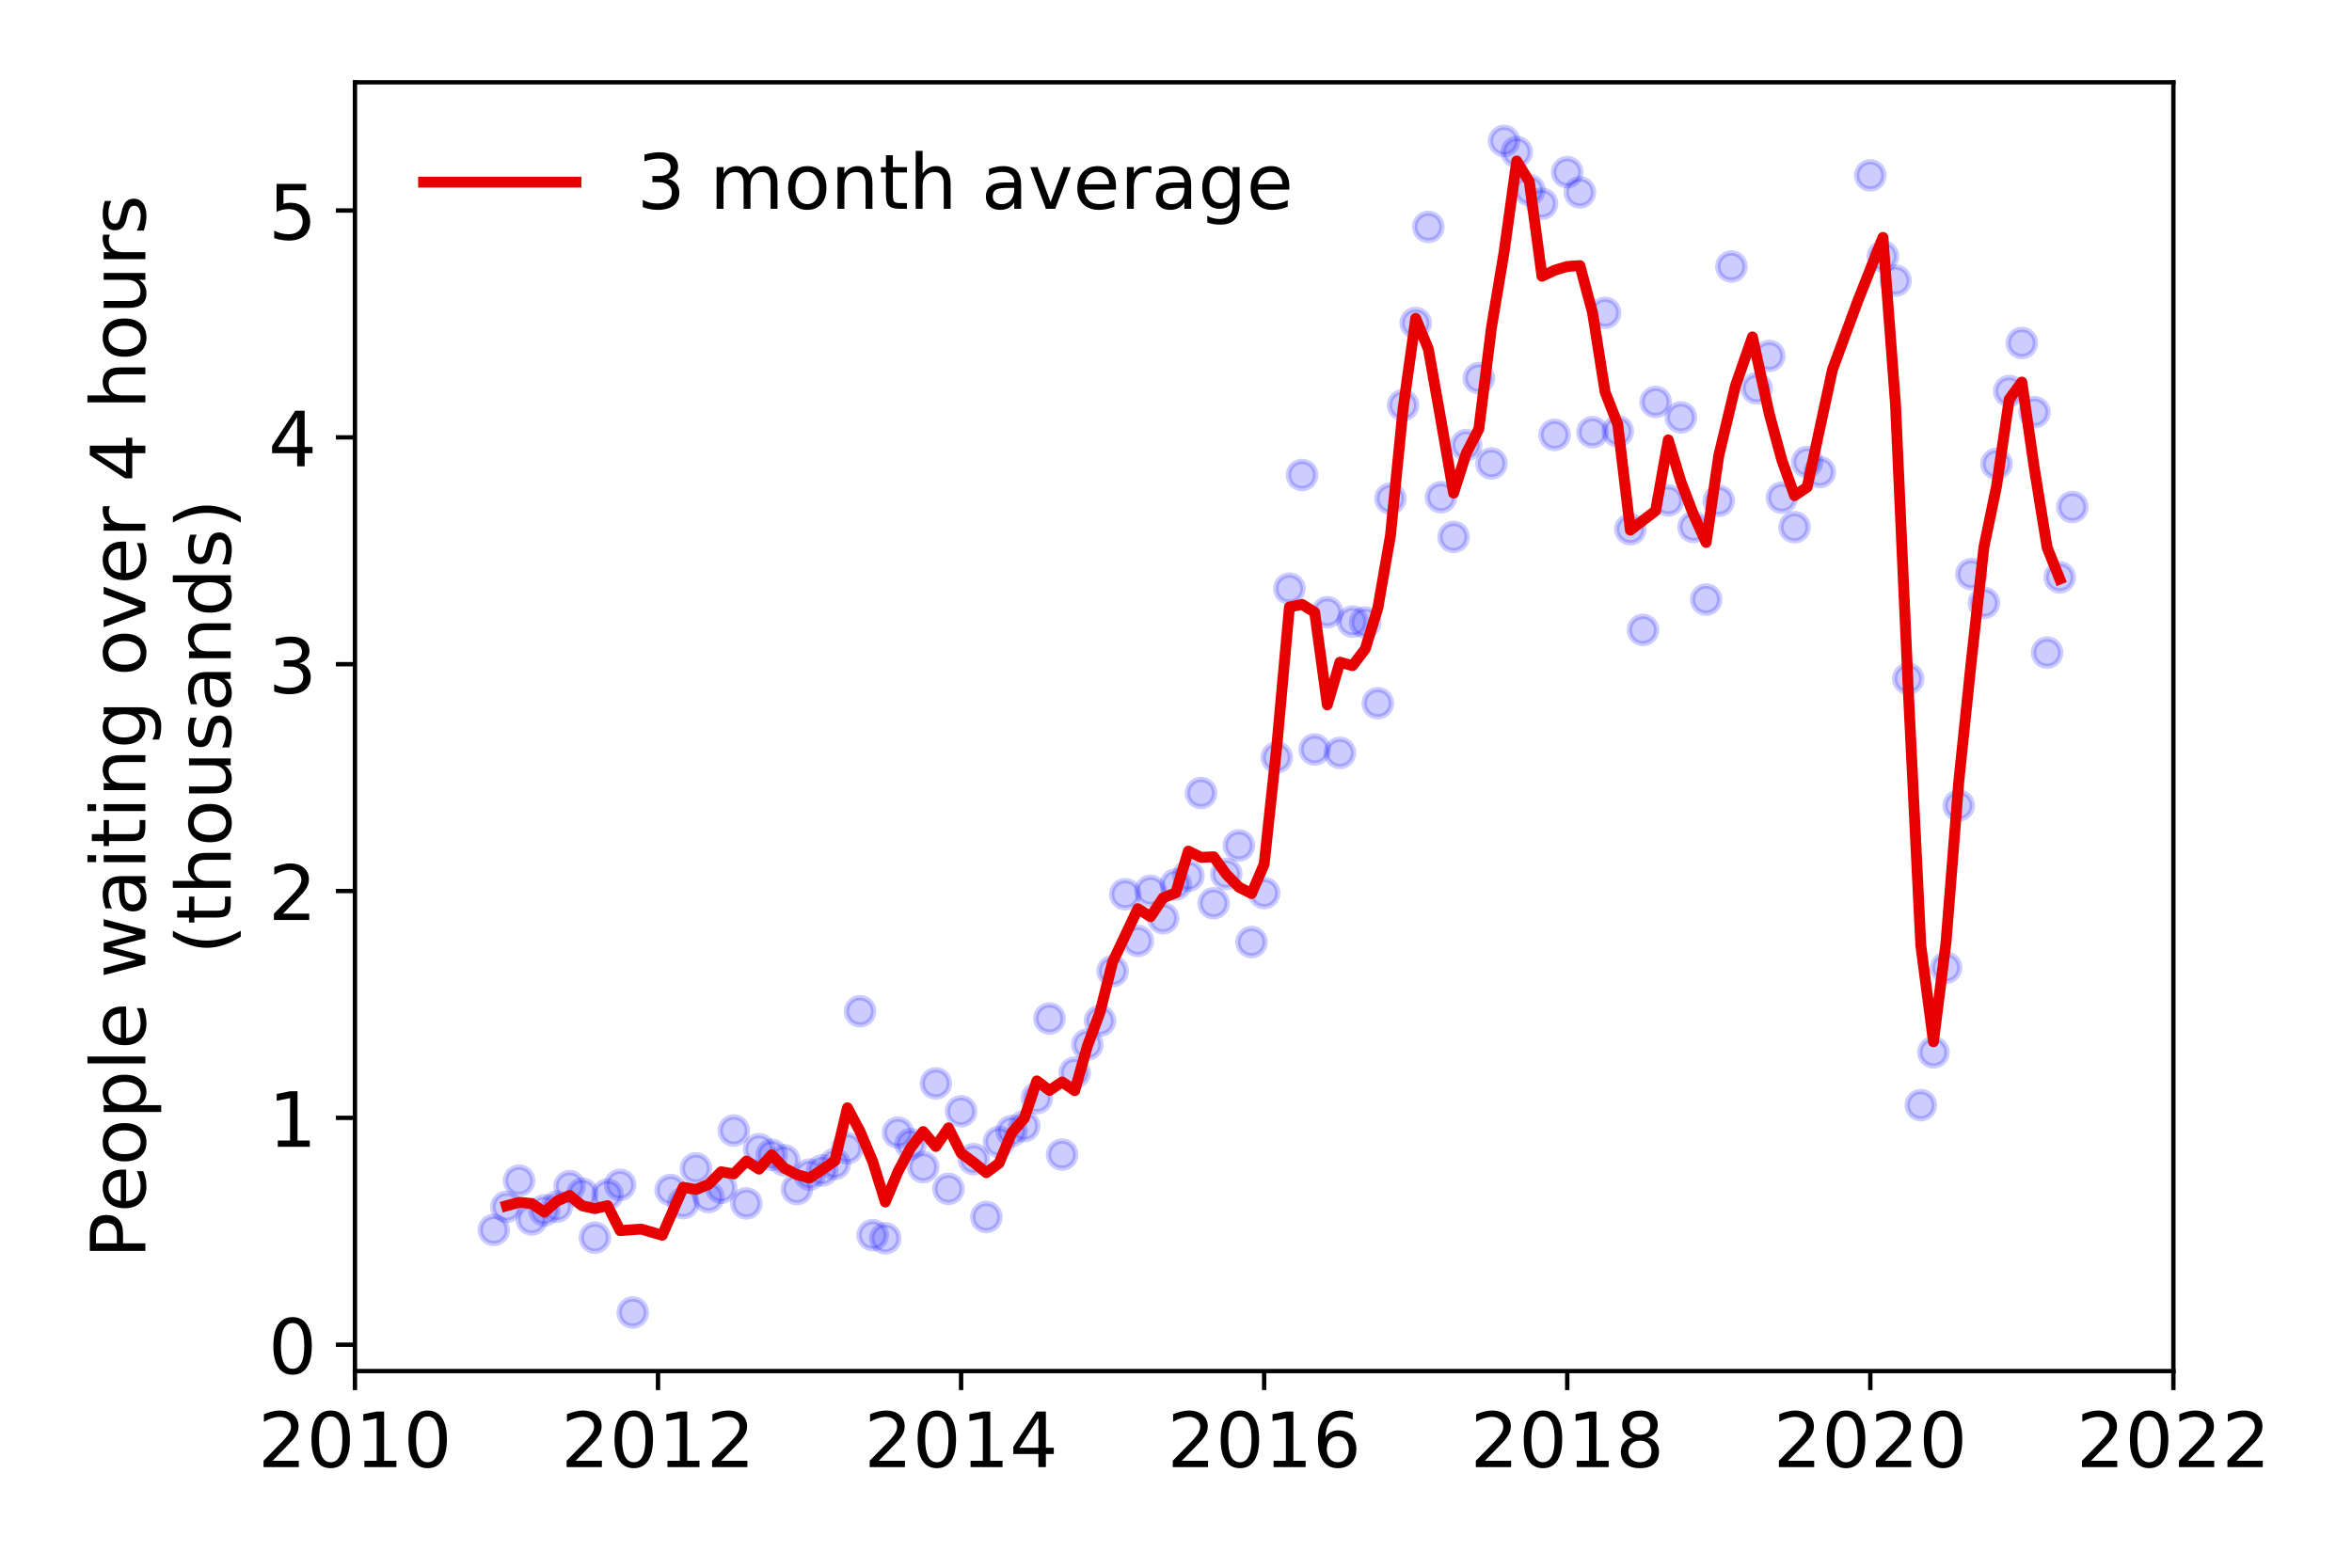 <?xml version="1.0" encoding="utf-8" standalone="no"?>
<!DOCTYPE svg PUBLIC "-//W3C//DTD SVG 1.1//EN"
  "http://www.w3.org/Graphics/SVG/1.1/DTD/svg11.dtd">
<!-- Created with matplotlib (https://matplotlib.org/) -->
<svg height="288pt" version="1.1" viewBox="0 0 432 288" width="432pt" xmlns="http://www.w3.org/2000/svg" xmlns:xlink="http://www.w3.org/1999/xlink">
 <defs>
  <style type="text/css">
*{stroke-linecap:butt;stroke-linejoin:round;}
  </style>
 </defs>
 <g id="figure_1">
  <g id="patch_1">
   <path d="M 0 288 
L 432 288 
L 432 0 
L 0 0 
z
" style="fill:#ffffff;"/>
  </g>
  <g id="axes_1">
   <g id="patch_2">
    <path d="M 65.195 251.88 
L 399.192 251.88 
L 399.192 15.12 
L 65.195 15.12 
z
" style="fill:#ffffff;"/>
   </g>
   <g id="matplotlib.axis_1">
    <g id="xtick_1">
     <g id="line2d_1">
      <defs>
       <path d="M 0 0 
L 0 3.5 
" id="m11cc7f09b9" style="stroke:#000000;stroke-width:0.8;"/>
      </defs>
      <g>
       <use style="stroke:#000000;stroke-width:0.8;" x="65.195" xlink:href="#m11cc7f09b9" y="251.88"/>
      </g>
     </g>
     <g id="text_1">
      <!-- 2010 -->
      <defs>
       <path d="M 19.188 8.297 
L 53.609 8.297 
L 53.609 0 
L 7.328 0 
L 7.328 8.297 
Q 12.938 14.109 22.625 23.891 
Q 32.328 33.688 34.812 36.531 
Q 39.547 41.844 41.422 45.531 
Q 43.312 49.219 43.312 52.781 
Q 43.312 58.594 39.234 62.25 
Q 35.156 65.922 28.609 65.922 
Q 23.969 65.922 18.812 64.312 
Q 13.672 62.703 7.812 59.422 
L 7.812 69.391 
Q 13.766 71.781 18.938 73 
Q 24.125 74.219 28.422 74.219 
Q 39.75 74.219 46.484 68.547 
Q 53.219 62.891 53.219 53.422 
Q 53.219 48.922 51.531 44.891 
Q 49.859 40.875 45.406 35.406 
Q 44.188 33.984 37.641 27.219 
Q 31.109 20.453 19.188 8.297 
z
" id="DejaVuSans-50"/>
       <path d="M 31.781 66.406 
Q 24.172 66.406 20.328 58.906 
Q 16.5 51.422 16.5 36.375 
Q 16.5 21.391 20.328 13.891 
Q 24.172 6.391 31.781 6.391 
Q 39.453 6.391 43.281 13.891 
Q 47.125 21.391 47.125 36.375 
Q 47.125 51.422 43.281 58.906 
Q 39.453 66.406 31.781 66.406 
z
M 31.781 74.219 
Q 44.047 74.219 50.516 64.516 
Q 56.984 54.828 56.984 36.375 
Q 56.984 17.969 50.516 8.266 
Q 44.047 -1.422 31.781 -1.422 
Q 19.531 -1.422 13.062 8.266 
Q 6.594 17.969 6.594 36.375 
Q 6.594 54.828 13.062 64.516 
Q 19.531 74.219 31.781 74.219 
z
" id="DejaVuSans-48"/>
       <path d="M 12.406 8.297 
L 28.516 8.297 
L 28.516 63.922 
L 10.984 60.406 
L 10.984 69.391 
L 28.422 72.906 
L 38.281 72.906 
L 38.281 8.297 
L 54.391 8.297 
L 54.391 0 
L 12.406 0 
z
" id="DejaVuSans-49"/>
      </defs>
      <g transform="translate(47.38 269.518)scale(0.14 -0.14)">
       <use xlink:href="#DejaVuSans-50"/>
       <use x="63.623" xlink:href="#DejaVuSans-48"/>
       <use x="127.246" xlink:href="#DejaVuSans-49"/>
       <use x="190.869" xlink:href="#DejaVuSans-48"/>
      </g>
     </g>
    </g>
    <g id="xtick_2">
     <g id="line2d_2">
      <g>
       <use style="stroke:#000000;stroke-width:0.8;" x="120.861" xlink:href="#m11cc7f09b9" y="251.88"/>
      </g>
     </g>
     <g id="text_2">
      <!-- 2012 -->
      <g transform="translate(103.046 269.518)scale(0.14 -0.14)">
       <use xlink:href="#DejaVuSans-50"/>
       <use x="63.623" xlink:href="#DejaVuSans-48"/>
       <use x="127.246" xlink:href="#DejaVuSans-49"/>
       <use x="190.869" xlink:href="#DejaVuSans-50"/>
      </g>
     </g>
    </g>
    <g id="xtick_3">
     <g id="line2d_3">
      <g>
       <use style="stroke:#000000;stroke-width:0.8;" x="176.528" xlink:href="#m11cc7f09b9" y="251.88"/>
      </g>
     </g>
     <g id="text_3">
      <!-- 2014 -->
      <defs>
       <path d="M 37.797 64.312 
L 12.891 25.391 
L 37.797 25.391 
z
M 35.203 72.906 
L 47.609 72.906 
L 47.609 25.391 
L 58.016 25.391 
L 58.016 17.188 
L 47.609 17.188 
L 47.609 0 
L 37.797 0 
L 37.797 17.188 
L 4.891 17.188 
L 4.891 26.703 
z
" id="DejaVuSans-52"/>
      </defs>
      <g transform="translate(158.713 269.518)scale(0.14 -0.14)">
       <use xlink:href="#DejaVuSans-50"/>
       <use x="63.623" xlink:href="#DejaVuSans-48"/>
       <use x="127.246" xlink:href="#DejaVuSans-49"/>
       <use x="190.869" xlink:href="#DejaVuSans-52"/>
      </g>
     </g>
    </g>
    <g id="xtick_4">
     <g id="line2d_4">
      <g>
       <use style="stroke:#000000;stroke-width:0.8;" x="232.194" xlink:href="#m11cc7f09b9" y="251.88"/>
      </g>
     </g>
     <g id="text_4">
      <!-- 2016 -->
      <defs>
       <path d="M 33.016 40.375 
Q 26.375 40.375 22.484 35.828 
Q 18.609 31.297 18.609 23.391 
Q 18.609 15.531 22.484 10.953 
Q 26.375 6.391 33.016 6.391 
Q 39.656 6.391 43.531 10.953 
Q 47.406 15.531 47.406 23.391 
Q 47.406 31.297 43.531 35.828 
Q 39.656 40.375 33.016 40.375 
z
M 52.594 71.297 
L 52.594 62.312 
Q 48.875 64.062 45.094 64.984 
Q 41.312 65.922 37.594 65.922 
Q 27.828 65.922 22.672 59.328 
Q 17.531 52.734 16.797 39.406 
Q 19.672 43.656 24.016 45.922 
Q 28.375 48.188 33.594 48.188 
Q 44.578 48.188 50.953 41.516 
Q 57.328 34.859 57.328 23.391 
Q 57.328 12.156 50.688 5.359 
Q 44.047 -1.422 33.016 -1.422 
Q 20.359 -1.422 13.672 8.266 
Q 6.984 17.969 6.984 36.375 
Q 6.984 53.656 15.188 63.938 
Q 23.391 74.219 37.203 74.219 
Q 40.922 74.219 44.703 73.484 
Q 48.484 72.75 52.594 71.297 
z
" id="DejaVuSans-54"/>
      </defs>
      <g transform="translate(214.379 269.518)scale(0.14 -0.14)">
       <use xlink:href="#DejaVuSans-50"/>
       <use x="63.623" xlink:href="#DejaVuSans-48"/>
       <use x="127.246" xlink:href="#DejaVuSans-49"/>
       <use x="190.869" xlink:href="#DejaVuSans-54"/>
      </g>
     </g>
    </g>
    <g id="xtick_5">
     <g id="line2d_5">
      <g>
       <use style="stroke:#000000;stroke-width:0.8;" x="287.86" xlink:href="#m11cc7f09b9" y="251.88"/>
      </g>
     </g>
     <g id="text_5">
      <!-- 2018 -->
      <defs>
       <path d="M 31.781 34.625 
Q 24.75 34.625 20.719 30.859 
Q 16.703 27.094 16.703 20.516 
Q 16.703 13.922 20.719 10.156 
Q 24.75 6.391 31.781 6.391 
Q 38.812 6.391 42.859 10.172 
Q 46.922 13.969 46.922 20.516 
Q 46.922 27.094 42.891 30.859 
Q 38.875 34.625 31.781 34.625 
z
M 21.922 38.812 
Q 15.578 40.375 12.031 44.719 
Q 8.5 49.078 8.5 55.328 
Q 8.5 64.062 14.719 69.141 
Q 20.953 74.219 31.781 74.219 
Q 42.672 74.219 48.875 69.141 
Q 55.078 64.062 55.078 55.328 
Q 55.078 49.078 51.531 44.719 
Q 48 40.375 41.703 38.812 
Q 48.828 37.156 52.797 32.312 
Q 56.781 27.484 56.781 20.516 
Q 56.781 9.906 50.312 4.234 
Q 43.844 -1.422 31.781 -1.422 
Q 19.734 -1.422 13.25 4.234 
Q 6.781 9.906 6.781 20.516 
Q 6.781 27.484 10.781 32.312 
Q 14.797 37.156 21.922 38.812 
z
M 18.312 54.391 
Q 18.312 48.734 21.844 45.562 
Q 25.391 42.391 31.781 42.391 
Q 38.141 42.391 41.719 45.562 
Q 45.312 48.734 45.312 54.391 
Q 45.312 60.062 41.719 63.234 
Q 38.141 66.406 31.781 66.406 
Q 25.391 66.406 21.844 63.234 
Q 18.312 60.062 18.312 54.391 
z
" id="DejaVuSans-56"/>
      </defs>
      <g transform="translate(270.045 269.518)scale(0.14 -0.14)">
       <use xlink:href="#DejaVuSans-50"/>
       <use x="63.623" xlink:href="#DejaVuSans-48"/>
       <use x="127.246" xlink:href="#DejaVuSans-49"/>
       <use x="190.869" xlink:href="#DejaVuSans-56"/>
      </g>
     </g>
    </g>
    <g id="xtick_6">
     <g id="line2d_6">
      <g>
       <use style="stroke:#000000;stroke-width:0.8;" x="343.526" xlink:href="#m11cc7f09b9" y="251.88"/>
      </g>
     </g>
     <g id="text_6">
      <!-- 2020 -->
      <g transform="translate(325.711 269.518)scale(0.14 -0.14)">
       <use xlink:href="#DejaVuSans-50"/>
       <use x="63.623" xlink:href="#DejaVuSans-48"/>
       <use x="127.246" xlink:href="#DejaVuSans-50"/>
       <use x="190.869" xlink:href="#DejaVuSans-48"/>
      </g>
     </g>
    </g>
    <g id="xtick_7">
     <g id="line2d_7">
      <g>
       <use style="stroke:#000000;stroke-width:0.8;" x="399.192" xlink:href="#m11cc7f09b9" y="251.88"/>
      </g>
     </g>
     <g id="text_7">
      <!-- 2022 -->
      <g transform="translate(381.377 269.518)scale(0.14 -0.14)">
       <use xlink:href="#DejaVuSans-50"/>
       <use x="63.623" xlink:href="#DejaVuSans-48"/>
       <use x="127.246" xlink:href="#DejaVuSans-50"/>
       <use x="190.869" xlink:href="#DejaVuSans-50"/>
      </g>
     </g>
    </g>
   </g>
   <g id="matplotlib.axis_2">
    <g id="ytick_1">
     <g id="line2d_8">
      <defs>
       <path d="M 0 0 
L -3.5 0 
" id="m888cf5a0bc" style="stroke:#000000;stroke-width:0.8;"/>
      </defs>
      <g>
       <use style="stroke:#000000;stroke-width:0.8;" x="65.195" xlink:href="#m888cf5a0bc" y="247.036"/>
      </g>
     </g>
     <g id="text_8">
      <!-- 0 -->
      <g transform="translate(49.288 252.355)scale(0.14 -0.14)">
       <use xlink:href="#DejaVuSans-48"/>
      </g>
     </g>
    </g>
    <g id="ytick_2">
     <g id="line2d_9">
      <g>
       <use style="stroke:#000000;stroke-width:0.8;" x="65.195" xlink:href="#m888cf5a0bc" y="205.364"/>
      </g>
     </g>
     <g id="text_9">
      <!-- 1 -->
      <g transform="translate(49.288 210.682)scale(0.14 -0.14)">
       <use xlink:href="#DejaVuSans-49"/>
      </g>
     </g>
    </g>
    <g id="ytick_3">
     <g id="line2d_10">
      <g>
       <use style="stroke:#000000;stroke-width:0.8;" x="65.195" xlink:href="#m888cf5a0bc" y="163.691"/>
      </g>
     </g>
     <g id="text_10">
      <!-- 2 -->
      <g transform="translate(49.288 169.01)scale(0.14 -0.14)">
       <use xlink:href="#DejaVuSans-50"/>
      </g>
     </g>
    </g>
    <g id="ytick_4">
     <g id="line2d_11">
      <g>
       <use style="stroke:#000000;stroke-width:0.8;" x="65.195" xlink:href="#m888cf5a0bc" y="122.019"/>
      </g>
     </g>
     <g id="text_11">
      <!-- 3 -->
      <defs>
       <path d="M 40.578 39.312 
Q 47.656 37.797 51.625 33 
Q 55.609 28.219 55.609 21.188 
Q 55.609 10.406 48.188 4.484 
Q 40.766 -1.422 27.094 -1.422 
Q 22.516 -1.422 17.656 -0.516 
Q 12.797 0.391 7.625 2.203 
L 7.625 11.719 
Q 11.719 9.328 16.594 8.109 
Q 21.484 6.891 26.812 6.891 
Q 36.078 6.891 40.938 10.547 
Q 45.797 14.203 45.797 21.188 
Q 45.797 27.641 41.281 31.266 
Q 36.766 34.906 28.719 34.906 
L 20.219 34.906 
L 20.219 43.016 
L 29.109 43.016 
Q 36.375 43.016 40.234 45.922 
Q 44.094 48.828 44.094 54.297 
Q 44.094 59.906 40.109 62.906 
Q 36.141 65.922 28.719 65.922 
Q 24.656 65.922 20.016 65.031 
Q 15.375 64.156 9.812 62.312 
L 9.812 71.094 
Q 15.438 72.656 20.344 73.438 
Q 25.25 74.219 29.594 74.219 
Q 40.828 74.219 47.359 69.109 
Q 53.906 64.016 53.906 55.328 
Q 53.906 49.266 50.438 45.094 
Q 46.969 40.922 40.578 39.312 
z
" id="DejaVuSans-51"/>
      </defs>
      <g transform="translate(49.288 127.338)scale(0.14 -0.14)">
       <use xlink:href="#DejaVuSans-51"/>
      </g>
     </g>
    </g>
    <g id="ytick_5">
     <g id="line2d_12">
      <g>
       <use style="stroke:#000000;stroke-width:0.8;" x="65.195" xlink:href="#m888cf5a0bc" y="80.347"/>
      </g>
     </g>
     <g id="text_12">
      <!-- 4 -->
      <g transform="translate(49.288 85.666)scale(0.14 -0.14)">
       <use xlink:href="#DejaVuSans-52"/>
      </g>
     </g>
    </g>
    <g id="ytick_6">
     <g id="line2d_13">
      <g>
       <use style="stroke:#000000;stroke-width:0.8;" x="65.195" xlink:href="#m888cf5a0bc" y="38.675"/>
      </g>
     </g>
     <g id="text_13">
      <!-- 5 -->
      <defs>
       <path d="M 10.797 72.906 
L 49.516 72.906 
L 49.516 64.594 
L 19.828 64.594 
L 19.828 46.734 
Q 21.969 47.469 24.109 47.828 
Q 26.266 48.188 28.422 48.188 
Q 40.625 48.188 47.75 41.5 
Q 54.891 34.812 54.891 23.391 
Q 54.891 11.625 47.562 5.094 
Q 40.234 -1.422 26.906 -1.422 
Q 22.312 -1.422 17.547 -0.641 
Q 12.797 0.141 7.719 1.703 
L 7.719 11.625 
Q 12.109 9.234 16.797 8.062 
Q 21.484 6.891 26.703 6.891 
Q 35.156 6.891 40.078 11.328 
Q 45.016 15.766 45.016 23.391 
Q 45.016 31 40.078 35.438 
Q 35.156 39.891 26.703 39.891 
Q 22.75 39.891 18.812 39.016 
Q 14.891 38.141 10.797 36.281 
z
" id="DejaVuSans-53"/>
      </defs>
      <g transform="translate(49.288 43.994)scale(0.14 -0.14)">
       <use xlink:href="#DejaVuSans-53"/>
      </g>
     </g>
    </g>
    <g id="text_14">
     <!-- People waiting over 4 hours -->
     <defs>
      <path d="M 19.672 64.797 
L 19.672 37.406 
L 32.078 37.406 
Q 38.969 37.406 42.719 40.969 
Q 46.484 44.531 46.484 51.125 
Q 46.484 57.672 42.719 61.234 
Q 38.969 64.797 32.078 64.797 
z
M 9.812 72.906 
L 32.078 72.906 
Q 44.344 72.906 50.609 67.359 
Q 56.891 61.812 56.891 51.125 
Q 56.891 40.328 50.609 34.812 
Q 44.344 29.297 32.078 29.297 
L 19.672 29.297 
L 19.672 0 
L 9.812 0 
z
" id="DejaVuSans-80"/>
      <path d="M 56.203 29.594 
L 56.203 25.203 
L 14.891 25.203 
Q 15.484 15.922 20.484 11.062 
Q 25.484 6.203 34.422 6.203 
Q 39.594 6.203 44.453 7.469 
Q 49.312 8.734 54.109 11.281 
L 54.109 2.781 
Q 49.266 0.734 44.188 -0.344 
Q 39.109 -1.422 33.891 -1.422 
Q 20.797 -1.422 13.156 6.188 
Q 5.516 13.812 5.516 26.812 
Q 5.516 40.234 12.766 48.109 
Q 20.016 56 32.328 56 
Q 43.359 56 49.781 48.891 
Q 56.203 41.797 56.203 29.594 
z
M 47.219 32.234 
Q 47.125 39.594 43.094 43.984 
Q 39.062 48.391 32.422 48.391 
Q 24.906 48.391 20.391 44.141 
Q 15.875 39.891 15.188 32.172 
z
" id="DejaVuSans-101"/>
      <path d="M 30.609 48.391 
Q 23.391 48.391 19.188 42.75 
Q 14.984 37.109 14.984 27.297 
Q 14.984 17.484 19.156 11.844 
Q 23.344 6.203 30.609 6.203 
Q 37.797 6.203 41.984 11.859 
Q 46.188 17.531 46.188 27.297 
Q 46.188 37.016 41.984 42.703 
Q 37.797 48.391 30.609 48.391 
z
M 30.609 56 
Q 42.328 56 49.016 48.375 
Q 55.719 40.766 55.719 27.297 
Q 55.719 13.875 49.016 6.219 
Q 42.328 -1.422 30.609 -1.422 
Q 18.844 -1.422 12.172 6.219 
Q 5.516 13.875 5.516 27.297 
Q 5.516 40.766 12.172 48.375 
Q 18.844 56 30.609 56 
z
" id="DejaVuSans-111"/>
      <path d="M 18.109 8.203 
L 18.109 -20.797 
L 9.078 -20.797 
L 9.078 54.688 
L 18.109 54.688 
L 18.109 46.391 
Q 20.953 51.266 25.266 53.625 
Q 29.594 56 35.594 56 
Q 45.562 56 51.781 48.094 
Q 58.016 40.188 58.016 27.297 
Q 58.016 14.406 51.781 6.484 
Q 45.562 -1.422 35.594 -1.422 
Q 29.594 -1.422 25.266 0.953 
Q 20.953 3.328 18.109 8.203 
z
M 48.688 27.297 
Q 48.688 37.203 44.609 42.844 
Q 40.531 48.484 33.406 48.484 
Q 26.266 48.484 22.188 42.844 
Q 18.109 37.203 18.109 27.297 
Q 18.109 17.391 22.188 11.75 
Q 26.266 6.109 33.406 6.109 
Q 40.531 6.109 44.609 11.75 
Q 48.688 17.391 48.688 27.297 
z
" id="DejaVuSans-112"/>
      <path d="M 9.422 75.984 
L 18.406 75.984 
L 18.406 0 
L 9.422 0 
z
" id="DejaVuSans-108"/>
      <path id="DejaVuSans-32"/>
      <path d="M 4.203 54.688 
L 13.188 54.688 
L 24.422 12.016 
L 35.594 54.688 
L 46.188 54.688 
L 57.422 12.016 
L 68.609 54.688 
L 77.594 54.688 
L 63.281 0 
L 52.688 0 
L 40.922 44.828 
L 29.109 0 
L 18.5 0 
z
" id="DejaVuSans-119"/>
      <path d="M 34.281 27.484 
Q 23.391 27.484 19.188 25 
Q 14.984 22.516 14.984 16.5 
Q 14.984 11.719 18.141 8.906 
Q 21.297 6.109 26.703 6.109 
Q 34.188 6.109 38.703 11.406 
Q 43.219 16.703 43.219 25.484 
L 43.219 27.484 
z
M 52.203 31.203 
L 52.203 0 
L 43.219 0 
L 43.219 8.297 
Q 40.141 3.328 35.547 0.953 
Q 30.953 -1.422 24.312 -1.422 
Q 15.922 -1.422 10.953 3.297 
Q 6 8.016 6 15.922 
Q 6 25.141 12.172 29.828 
Q 18.359 34.516 30.609 34.516 
L 43.219 34.516 
L 43.219 35.406 
Q 43.219 41.609 39.141 45 
Q 35.062 48.391 27.688 48.391 
Q 23 48.391 18.547 47.266 
Q 14.109 46.141 10.016 43.891 
L 10.016 52.203 
Q 14.938 54.109 19.578 55.047 
Q 24.219 56 28.609 56 
Q 40.484 56 46.344 49.844 
Q 52.203 43.703 52.203 31.203 
z
" id="DejaVuSans-97"/>
      <path d="M 9.422 54.688 
L 18.406 54.688 
L 18.406 0 
L 9.422 0 
z
M 9.422 75.984 
L 18.406 75.984 
L 18.406 64.594 
L 9.422 64.594 
z
" id="DejaVuSans-105"/>
      <path d="M 18.312 70.219 
L 18.312 54.688 
L 36.812 54.688 
L 36.812 47.703 
L 18.312 47.703 
L 18.312 18.016 
Q 18.312 11.328 20.141 9.422 
Q 21.969 7.516 27.594 7.516 
L 36.812 7.516 
L 36.812 0 
L 27.594 0 
Q 17.188 0 13.234 3.875 
Q 9.281 7.766 9.281 18.016 
L 9.281 47.703 
L 2.688 47.703 
L 2.688 54.688 
L 9.281 54.688 
L 9.281 70.219 
z
" id="DejaVuSans-116"/>
      <path d="M 54.891 33.016 
L 54.891 0 
L 45.906 0 
L 45.906 32.719 
Q 45.906 40.484 42.875 44.328 
Q 39.844 48.188 33.797 48.188 
Q 26.516 48.188 22.312 43.547 
Q 18.109 38.922 18.109 30.906 
L 18.109 0 
L 9.078 0 
L 9.078 54.688 
L 18.109 54.688 
L 18.109 46.188 
Q 21.344 51.125 25.703 53.562 
Q 30.078 56 35.797 56 
Q 45.219 56 50.047 50.172 
Q 54.891 44.344 54.891 33.016 
z
" id="DejaVuSans-110"/>
      <path d="M 45.406 27.984 
Q 45.406 37.75 41.375 43.109 
Q 37.359 48.484 30.078 48.484 
Q 22.859 48.484 18.828 43.109 
Q 14.797 37.75 14.797 27.984 
Q 14.797 18.266 18.828 12.891 
Q 22.859 7.516 30.078 7.516 
Q 37.359 7.516 41.375 12.891 
Q 45.406 18.266 45.406 27.984 
z
M 54.391 6.781 
Q 54.391 -7.172 48.188 -13.984 
Q 42 -20.797 29.203 -20.797 
Q 24.469 -20.797 20.266 -20.094 
Q 16.062 -19.391 12.109 -17.922 
L 12.109 -9.188 
Q 16.062 -11.328 19.922 -12.344 
Q 23.781 -13.375 27.781 -13.375 
Q 36.625 -13.375 41.016 -8.766 
Q 45.406 -4.156 45.406 5.172 
L 45.406 9.625 
Q 42.625 4.781 38.281 2.391 
Q 33.938 0 27.875 0 
Q 17.828 0 11.672 7.656 
Q 5.516 15.328 5.516 27.984 
Q 5.516 40.672 11.672 48.328 
Q 17.828 56 27.875 56 
Q 33.938 56 38.281 53.609 
Q 42.625 51.219 45.406 46.391 
L 45.406 54.688 
L 54.391 54.688 
z
" id="DejaVuSans-103"/>
      <path d="M 2.984 54.688 
L 12.5 54.688 
L 29.594 8.797 
L 46.688 54.688 
L 56.203 54.688 
L 35.688 0 
L 23.484 0 
z
" id="DejaVuSans-118"/>
      <path d="M 41.109 46.297 
Q 39.594 47.172 37.812 47.578 
Q 36.031 48 33.891 48 
Q 26.266 48 22.188 43.047 
Q 18.109 38.094 18.109 28.812 
L 18.109 0 
L 9.078 0 
L 9.078 54.688 
L 18.109 54.688 
L 18.109 46.188 
Q 20.953 51.172 25.484 53.578 
Q 30.031 56 36.531 56 
Q 37.453 56 38.578 55.875 
Q 39.703 55.766 41.062 55.516 
z
" id="DejaVuSans-114"/>
      <path d="M 54.891 33.016 
L 54.891 0 
L 45.906 0 
L 45.906 32.719 
Q 45.906 40.484 42.875 44.328 
Q 39.844 48.188 33.797 48.188 
Q 26.516 48.188 22.312 43.547 
Q 18.109 38.922 18.109 30.906 
L 18.109 0 
L 9.078 0 
L 9.078 75.984 
L 18.109 75.984 
L 18.109 46.188 
Q 21.344 51.125 25.703 53.562 
Q 30.078 56 35.797 56 
Q 45.219 56 50.047 50.172 
Q 54.891 44.344 54.891 33.016 
z
" id="DejaVuSans-104"/>
      <path d="M 8.5 21.578 
L 8.5 54.688 
L 17.484 54.688 
L 17.484 21.922 
Q 17.484 14.156 20.5 10.266 
Q 23.531 6.391 29.594 6.391 
Q 36.859 6.391 41.078 11.031 
Q 45.312 15.672 45.312 23.688 
L 45.312 54.688 
L 54.297 54.688 
L 54.297 0 
L 45.312 0 
L 45.312 8.406 
Q 42.047 3.422 37.719 1 
Q 33.406 -1.422 27.688 -1.422 
Q 18.266 -1.422 13.375 4.438 
Q 8.5 10.297 8.5 21.578 
z
M 31.109 56 
z
" id="DejaVuSans-117"/>
      <path d="M 44.281 53.078 
L 44.281 44.578 
Q 40.484 46.531 36.375 47.5 
Q 32.281 48.484 27.875 48.484 
Q 21.188 48.484 17.844 46.438 
Q 14.5 44.391 14.5 40.281 
Q 14.5 37.156 16.891 35.375 
Q 19.281 33.594 26.516 31.984 
L 29.594 31.297 
Q 39.156 29.25 43.188 25.516 
Q 47.219 21.781 47.219 15.094 
Q 47.219 7.469 41.188 3.016 
Q 35.156 -1.422 24.609 -1.422 
Q 20.219 -1.422 15.453 -0.562 
Q 10.688 0.297 5.422 2 
L 5.422 11.281 
Q 10.406 8.688 15.234 7.391 
Q 20.062 6.109 24.812 6.109 
Q 31.156 6.109 34.562 8.281 
Q 37.984 10.453 37.984 14.406 
Q 37.984 18.062 35.516 20.016 
Q 33.062 21.969 24.703 23.781 
L 21.578 24.516 
Q 13.234 26.266 9.516 29.906 
Q 5.812 33.547 5.812 39.891 
Q 5.812 47.609 11.281 51.797 
Q 16.75 56 26.812 56 
Q 31.781 56 36.172 55.266 
Q 40.578 54.547 44.281 53.078 
z
" id="DejaVuSans-115"/>
     </defs>
     <g transform="translate(26.699 231.175)rotate(-90)scale(0.14 -0.14)">
      <use xlink:href="#DejaVuSans-80"/>
      <use x="60.256" xlink:href="#DejaVuSans-101"/>
      <use x="121.779" xlink:href="#DejaVuSans-111"/>
      <use x="182.961" xlink:href="#DejaVuSans-112"/>
      <use x="246.438" xlink:href="#DejaVuSans-108"/>
      <use x="274.221" xlink:href="#DejaVuSans-101"/>
      <use x="335.744" xlink:href="#DejaVuSans-32"/>
      <use x="367.531" xlink:href="#DejaVuSans-119"/>
      <use x="449.318" xlink:href="#DejaVuSans-97"/>
      <use x="510.598" xlink:href="#DejaVuSans-105"/>
      <use x="538.381" xlink:href="#DejaVuSans-116"/>
      <use x="577.59" xlink:href="#DejaVuSans-105"/>
      <use x="605.373" xlink:href="#DejaVuSans-110"/>
      <use x="668.752" xlink:href="#DejaVuSans-103"/>
      <use x="732.229" xlink:href="#DejaVuSans-32"/>
      <use x="764.016" xlink:href="#DejaVuSans-111"/>
      <use x="825.197" xlink:href="#DejaVuSans-118"/>
      <use x="884.377" xlink:href="#DejaVuSans-101"/>
      <use x="945.9" xlink:href="#DejaVuSans-114"/>
      <use x="987.014" xlink:href="#DejaVuSans-32"/>
      <use x="1018.801" xlink:href="#DejaVuSans-52"/>
      <use x="1082.424" xlink:href="#DejaVuSans-32"/>
      <use x="1114.211" xlink:href="#DejaVuSans-104"/>
      <use x="1177.59" xlink:href="#DejaVuSans-111"/>
      <use x="1238.771" xlink:href="#DejaVuSans-117"/>
      <use x="1302.15" xlink:href="#DejaVuSans-114"/>
      <use x="1343.264" xlink:href="#DejaVuSans-115"/>
     </g>
     <!-- (thousands) -->
     <defs>
      <path d="M 31 75.875 
Q 24.469 64.656 21.281 53.656 
Q 18.109 42.672 18.109 31.391 
Q 18.109 20.125 21.312 9.062 
Q 24.516 -2 31 -13.188 
L 23.188 -13.188 
Q 15.875 -1.703 12.234 9.375 
Q 8.594 20.453 8.594 31.391 
Q 8.594 42.281 12.203 53.312 
Q 15.828 64.359 23.188 75.875 
z
" id="DejaVuSans-40"/>
      <path d="M 45.406 46.391 
L 45.406 75.984 
L 54.391 75.984 
L 54.391 0 
L 45.406 0 
L 45.406 8.203 
Q 42.578 3.328 38.25 0.953 
Q 33.938 -1.422 27.875 -1.422 
Q 17.969 -1.422 11.734 6.484 
Q 5.516 14.406 5.516 27.297 
Q 5.516 40.188 11.734 48.094 
Q 17.969 56 27.875 56 
Q 33.938 56 38.25 53.625 
Q 42.578 51.266 45.406 46.391 
z
M 14.797 27.297 
Q 14.797 17.391 18.875 11.75 
Q 22.953 6.109 30.078 6.109 
Q 37.203 6.109 41.297 11.75 
Q 45.406 17.391 45.406 27.297 
Q 45.406 37.203 41.297 42.844 
Q 37.203 48.484 30.078 48.484 
Q 22.953 48.484 18.875 42.844 
Q 14.797 37.203 14.797 27.297 
z
" id="DejaVuSans-100"/>
      <path d="M 8.016 75.875 
L 15.828 75.875 
Q 23.141 64.359 26.781 53.312 
Q 30.422 42.281 30.422 31.391 
Q 30.422 20.453 26.781 9.375 
Q 23.141 -1.703 15.828 -13.188 
L 8.016 -13.188 
Q 14.5 -2 17.703 9.062 
Q 20.906 20.125 20.906 31.391 
Q 20.906 42.672 17.703 53.656 
Q 14.5 64.656 8.016 75.875 
z
" id="DejaVuSans-41"/>
     </defs>
     <g transform="translate(42.376 175.325)rotate(-90)scale(0.14 -0.14)">
      <use xlink:href="#DejaVuSans-40"/>
      <use x="39.014" xlink:href="#DejaVuSans-116"/>
      <use x="78.223" xlink:href="#DejaVuSans-104"/>
      <use x="141.602" xlink:href="#DejaVuSans-111"/>
      <use x="202.783" xlink:href="#DejaVuSans-117"/>
      <use x="266.162" xlink:href="#DejaVuSans-115"/>
      <use x="318.262" xlink:href="#DejaVuSans-97"/>
      <use x="379.541" xlink:href="#DejaVuSans-110"/>
      <use x="442.92" xlink:href="#DejaVuSans-100"/>
      <use x="506.396" xlink:href="#DejaVuSans-115"/>
      <use x="558.496" xlink:href="#DejaVuSans-41"/>
     </g>
    </g>
   </g>
   <g id="line2d_14">
    <defs>
     <path d="M 0 2.5 
C 0.663 2.5 1.299 2.237 1.768 1.768 
C 2.237 1.299 2.5 0.663 2.5 0 
C 2.5 -0.663 2.237 -1.299 1.768 -1.768 
C 1.299 -2.237 0.663 -2.5 0 -2.5 
C -0.663 -2.5 -1.299 -2.237 -1.768 -1.768 
C -2.237 -1.299 -2.5 -0.663 -2.5 0 
C -2.5 0.663 -2.237 1.299 -1.768 1.768 
C -1.299 2.237 -0.663 2.5 0 2.5 
z
" id="m3f2976d91d" style="stroke:#0000ff;stroke-opacity:0.2;"/>
    </defs>
    <g clip-path="url(#pa43663edc0)">
     <use style="fill:#0000ff;fill-opacity:0.2;stroke:#0000ff;stroke-opacity:0.2;" x="380.637" xlink:href="#m3f2976d91d" y="93.141"/>
     <use style="fill:#0000ff;fill-opacity:0.2;stroke:#0000ff;stroke-opacity:0.2;" x="378.318" xlink:href="#m3f2976d91d" y="106.059"/>
     <use style="fill:#0000ff;fill-opacity:0.2;stroke:#0000ff;stroke-opacity:0.2;" x="375.998" xlink:href="#m3f2976d91d" y="119.894"/>
     <use style="fill:#0000ff;fill-opacity:0.2;stroke:#0000ff;stroke-opacity:0.2;" x="373.679" xlink:href="#m3f2976d91d" y="75.722"/>
     <use style="fill:#0000ff;fill-opacity:0.2;stroke:#0000ff;stroke-opacity:0.2;" x="371.359" xlink:href="#m3f2976d91d" y="63.012"/>
     <use style="fill:#0000ff;fill-opacity:0.2;stroke:#0000ff;stroke-opacity:0.2;" x="369.04" xlink:href="#m3f2976d91d" y="71.846"/>
     <use style="fill:#0000ff;fill-opacity:0.2;stroke:#0000ff;stroke-opacity:0.2;" x="366.721" xlink:href="#m3f2976d91d" y="85.223"/>
     <use style="fill:#0000ff;fill-opacity:0.2;stroke:#0000ff;stroke-opacity:0.2;" x="364.401" xlink:href="#m3f2976d91d" y="110.768"/>
     <use style="fill:#0000ff;fill-opacity:0.2;stroke:#0000ff;stroke-opacity:0.2;" x="362.082" xlink:href="#m3f2976d91d" y="105.476"/>
     <use style="fill:#0000ff;fill-opacity:0.2;stroke:#0000ff;stroke-opacity:0.2;" x="359.762" xlink:href="#m3f2976d91d" y="147.981"/>
     <use style="fill:#0000ff;fill-opacity:0.2;stroke:#0000ff;stroke-opacity:0.2;" x="357.443" xlink:href="#m3f2976d91d" y="177.777"/>
     <use style="fill:#0000ff;fill-opacity:0.2;stroke:#0000ff;stroke-opacity:0.2;" x="355.123" xlink:href="#m3f2976d91d" y="193.32"/>
     <use style="fill:#0000ff;fill-opacity:0.2;stroke:#0000ff;stroke-opacity:0.2;" x="352.804" xlink:href="#m3f2976d91d" y="203.03"/>
     <use style="fill:#0000ff;fill-opacity:0.2;stroke:#0000ff;stroke-opacity:0.2;" x="350.485" xlink:href="#m3f2976d91d" y="124.686"/>
     <use style="fill:#0000ff;fill-opacity:0.2;stroke:#0000ff;stroke-opacity:0.2;" x="348.165" xlink:href="#m3f2976d91d" y="51.552"/>
     <use style="fill:#0000ff;fill-opacity:0.2;stroke:#0000ff;stroke-opacity:0.2;" x="345.846" xlink:href="#m3f2976d91d" y="47.093"/>
     <use style="fill:#0000ff;fill-opacity:0.2;stroke:#0000ff;stroke-opacity:0.2;" x="343.526" xlink:href="#m3f2976d91d" y="32.216"/>
     <use style="fill:#0000ff;fill-opacity:0.2;stroke:#0000ff;stroke-opacity:0.2;" x="334.249" xlink:href="#m3f2976d91d" y="86.723"/>
     <use style="fill:#0000ff;fill-opacity:0.2;stroke:#0000ff;stroke-opacity:0.2;" x="331.929" xlink:href="#m3f2976d91d" y="84.89"/>
     <use style="fill:#0000ff;fill-opacity:0.2;stroke:#0000ff;stroke-opacity:0.2;" x="329.61" xlink:href="#m3f2976d91d" y="96.849"/>
     <use style="fill:#0000ff;fill-opacity:0.2;stroke:#0000ff;stroke-opacity:0.2;" x="327.29" xlink:href="#m3f2976d91d" y="91.432"/>
     <use style="fill:#0000ff;fill-opacity:0.2;stroke:#0000ff;stroke-opacity:0.2;" x="324.971" xlink:href="#m3f2976d91d" y="65.387"/>
     <use style="fill:#0000ff;fill-opacity:0.2;stroke:#0000ff;stroke-opacity:0.2;" x="322.651" xlink:href="#m3f2976d91d" y="71.346"/>
     <use style="fill:#0000ff;fill-opacity:0.2;stroke:#0000ff;stroke-opacity:0.2;" x="318.013" xlink:href="#m3f2976d91d" y="48.968"/>
     <use style="fill:#0000ff;fill-opacity:0.2;stroke:#0000ff;stroke-opacity:0.2;" x="315.693" xlink:href="#m3f2976d91d" y="92.015"/>
     <use style="fill:#0000ff;fill-opacity:0.2;stroke:#0000ff;stroke-opacity:0.2;" x="313.374" xlink:href="#m3f2976d91d" y="110.143"/>
     <use style="fill:#0000ff;fill-opacity:0.2;stroke:#0000ff;stroke-opacity:0.2;" x="311.054" xlink:href="#m3f2976d91d" y="96.808"/>
     <use style="fill:#0000ff;fill-opacity:0.2;stroke:#0000ff;stroke-opacity:0.2;" x="308.735" xlink:href="#m3f2976d91d" y="76.68"/>
     <use style="fill:#0000ff;fill-opacity:0.2;stroke:#0000ff;stroke-opacity:0.2;" x="306.415" xlink:href="#m3f2976d91d" y="91.932"/>
     <use style="fill:#0000ff;fill-opacity:0.2;stroke:#0000ff;stroke-opacity:0.2;" x="304.096" xlink:href="#m3f2976d91d" y="73.846"/>
     <use style="fill:#0000ff;fill-opacity:0.2;stroke:#0000ff;stroke-opacity:0.2;" x="301.777" xlink:href="#m3f2976d91d" y="115.727"/>
     <use style="fill:#0000ff;fill-opacity:0.2;stroke:#0000ff;stroke-opacity:0.2;" x="299.457" xlink:href="#m3f2976d91d" y="97.224"/>
     <use style="fill:#0000ff;fill-opacity:0.2;stroke:#0000ff;stroke-opacity:0.2;" x="297.138" xlink:href="#m3f2976d91d" y="79.222"/>
     <use style="fill:#0000ff;fill-opacity:0.2;stroke:#0000ff;stroke-opacity:0.2;" x="294.818" xlink:href="#m3f2976d91d" y="57.469"/>
     <use style="fill:#0000ff;fill-opacity:0.2;stroke:#0000ff;stroke-opacity:0.2;" x="292.499" xlink:href="#m3f2976d91d" y="79.389"/>
     <use style="fill:#0000ff;fill-opacity:0.2;stroke:#0000ff;stroke-opacity:0.2;" x="290.179" xlink:href="#m3f2976d91d" y="35.341"/>
     <use style="fill:#0000ff;fill-opacity:0.2;stroke:#0000ff;stroke-opacity:0.2;" x="287.86" xlink:href="#m3f2976d91d" y="31.633"/>
     <use style="fill:#0000ff;fill-opacity:0.2;stroke:#0000ff;stroke-opacity:0.2;" x="285.541" xlink:href="#m3f2976d91d" y="79.889"/>
     <use style="fill:#0000ff;fill-opacity:0.2;stroke:#0000ff;stroke-opacity:0.2;" x="283.221" xlink:href="#m3f2976d91d" y="37.425"/>
     <use style="fill:#0000ff;fill-opacity:0.2;stroke:#0000ff;stroke-opacity:0.2;" x="280.902" xlink:href="#m3f2976d91d" y="34.925"/>
     <use style="fill:#0000ff;fill-opacity:0.2;stroke:#0000ff;stroke-opacity:0.2;" x="278.582" xlink:href="#m3f2976d91d" y="27.924"/>
     <use style="fill:#0000ff;fill-opacity:0.2;stroke:#0000ff;stroke-opacity:0.2;" x="276.263" xlink:href="#m3f2976d91d" y="25.882"/>
     <use style="fill:#0000ff;fill-opacity:0.2;stroke:#0000ff;stroke-opacity:0.2;" x="273.943" xlink:href="#m3f2976d91d" y="85.14"/>
     <use style="fill:#0000ff;fill-opacity:0.2;stroke:#0000ff;stroke-opacity:0.2;" x="271.624" xlink:href="#m3f2976d91d" y="69.471"/>
     <use style="fill:#0000ff;fill-opacity:0.2;stroke:#0000ff;stroke-opacity:0.2;" x="269.305" xlink:href="#m3f2976d91d" y="81.764"/>
     <use style="fill:#0000ff;fill-opacity:0.2;stroke:#0000ff;stroke-opacity:0.2;" x="266.985" xlink:href="#m3f2976d91d" y="98.641"/>
     <use style="fill:#0000ff;fill-opacity:0.2;stroke:#0000ff;stroke-opacity:0.2;" x="264.666" xlink:href="#m3f2976d91d" y="91.349"/>
     <use style="fill:#0000ff;fill-opacity:0.2;stroke:#0000ff;stroke-opacity:0.2;" x="262.346" xlink:href="#m3f2976d91d" y="41.676"/>
     <use style="fill:#0000ff;fill-opacity:0.2;stroke:#0000ff;stroke-opacity:0.2;" x="260.027" xlink:href="#m3f2976d91d" y="59.345"/>
     <use style="fill:#0000ff;fill-opacity:0.2;stroke:#0000ff;stroke-opacity:0.2;" x="257.707" xlink:href="#m3f2976d91d" y="74.43"/>
     <use style="fill:#0000ff;fill-opacity:0.2;stroke:#0000ff;stroke-opacity:0.2;" x="255.388" xlink:href="#m3f2976d91d" y="91.599"/>
     <use style="fill:#0000ff;fill-opacity:0.2;stroke:#0000ff;stroke-opacity:0.2;" x="253.069" xlink:href="#m3f2976d91d" y="129.187"/>
     <use style="fill:#0000ff;fill-opacity:0.2;stroke:#0000ff;stroke-opacity:0.2;" x="250.749" xlink:href="#m3f2976d91d" y="114.352"/>
     <use style="fill:#0000ff;fill-opacity:0.2;stroke:#0000ff;stroke-opacity:0.2;" x="248.43" xlink:href="#m3f2976d91d" y="114.185"/>
     <use style="fill:#0000ff;fill-opacity:0.2;stroke:#0000ff;stroke-opacity:0.2;" x="246.11" xlink:href="#m3f2976d91d" y="138.313"/>
     <use style="fill:#0000ff;fill-opacity:0.2;stroke:#0000ff;stroke-opacity:0.2;" x="243.791" xlink:href="#m3f2976d91d" y="112.476"/>
     <use style="fill:#0000ff;fill-opacity:0.2;stroke:#0000ff;stroke-opacity:0.2;" x="241.471" xlink:href="#m3f2976d91d" y="137.688"/>
     <use style="fill:#0000ff;fill-opacity:0.2;stroke:#0000ff;stroke-opacity:0.2;" x="239.152" xlink:href="#m3f2976d91d" y="87.265"/>
     <use style="fill:#0000ff;fill-opacity:0.2;stroke:#0000ff;stroke-opacity:0.2;" x="236.833" xlink:href="#m3f2976d91d" y="108.143"/>
     <use style="fill:#0000ff;fill-opacity:0.2;stroke:#0000ff;stroke-opacity:0.2;" x="234.513" xlink:href="#m3f2976d91d" y="139.147"/>
     <use style="fill:#0000ff;fill-opacity:0.2;stroke:#0000ff;stroke-opacity:0.2;" x="232.194" xlink:href="#m3f2976d91d" y="164.066"/>
     <use style="fill:#0000ff;fill-opacity:0.2;stroke:#0000ff;stroke-opacity:0.2;" x="229.874" xlink:href="#m3f2976d91d" y="173.068"/>
     <use style="fill:#0000ff;fill-opacity:0.2;stroke:#0000ff;stroke-opacity:0.2;" x="227.555" xlink:href="#m3f2976d91d" y="155.315"/>
     <use style="fill:#0000ff;fill-opacity:0.2;stroke:#0000ff;stroke-opacity:0.2;" x="225.235" xlink:href="#m3f2976d91d" y="160.566"/>
     <use style="fill:#0000ff;fill-opacity:0.2;stroke:#0000ff;stroke-opacity:0.2;" x="222.916" xlink:href="#m3f2976d91d" y="165.942"/>
     <use style="fill:#0000ff;fill-opacity:0.2;stroke:#0000ff;stroke-opacity:0.2;" x="220.597" xlink:href="#m3f2976d91d" y="145.689"/>
     <use style="fill:#0000ff;fill-opacity:0.2;stroke:#0000ff;stroke-opacity:0.2;" x="218.277" xlink:href="#m3f2976d91d" y="160.899"/>
     <use style="fill:#0000ff;fill-opacity:0.2;stroke:#0000ff;stroke-opacity:0.2;" x="215.958" xlink:href="#m3f2976d91d" y="162.483"/>
     <use style="fill:#0000ff;fill-opacity:0.2;stroke:#0000ff;stroke-opacity:0.2;" x="213.638" xlink:href="#m3f2976d91d" y="168.692"/>
     <use style="fill:#0000ff;fill-opacity:0.2;stroke:#0000ff;stroke-opacity:0.2;" x="211.319" xlink:href="#m3f2976d91d" y="163.65"/>
     <use style="fill:#0000ff;fill-opacity:0.2;stroke:#0000ff;stroke-opacity:0.2;" x="208.999" xlink:href="#m3f2976d91d" y="172.859"/>
     <use style="fill:#0000ff;fill-opacity:0.2;stroke:#0000ff;stroke-opacity:0.2;" x="206.68" xlink:href="#m3f2976d91d" y="164.275"/>
     <use style="fill:#0000ff;fill-opacity:0.2;stroke:#0000ff;stroke-opacity:0.2;" x="204.361" xlink:href="#m3f2976d91d" y="178.402"/>
     <use style="fill:#0000ff;fill-opacity:0.2;stroke:#0000ff;stroke-opacity:0.2;" x="202.041" xlink:href="#m3f2976d91d" y="187.528"/>
     <use style="fill:#0000ff;fill-opacity:0.2;stroke:#0000ff;stroke-opacity:0.2;" x="199.722" xlink:href="#m3f2976d91d" y="191.903"/>
     <use style="fill:#0000ff;fill-opacity:0.2;stroke:#0000ff;stroke-opacity:0.2;" x="197.402" xlink:href="#m3f2976d91d" y="197.071"/>
     <use style="fill:#0000ff;fill-opacity:0.2;stroke:#0000ff;stroke-opacity:0.2;" x="195.083" xlink:href="#m3f2976d91d" y="212.114"/>
     <use style="fill:#0000ff;fill-opacity:0.2;stroke:#0000ff;stroke-opacity:0.2;" x="192.763" xlink:href="#m3f2976d91d" y="187.111"/>
     <use style="fill:#0000ff;fill-opacity:0.2;stroke:#0000ff;stroke-opacity:0.2;" x="190.444" xlink:href="#m3f2976d91d" y="201.738"/>
     <use style="fill:#0000ff;fill-opacity:0.2;stroke:#0000ff;stroke-opacity:0.2;" x="188.125" xlink:href="#m3f2976d91d" y="206.864"/>
     <use style="fill:#0000ff;fill-opacity:0.2;stroke:#0000ff;stroke-opacity:0.2;" x="185.805" xlink:href="#m3f2976d91d" y="207.781"/>
     <use style="fill:#0000ff;fill-opacity:0.2;stroke:#0000ff;stroke-opacity:0.2;" x="183.486" xlink:href="#m3f2976d91d" y="209.781"/>
     <use style="fill:#0000ff;fill-opacity:0.2;stroke:#0000ff;stroke-opacity:0.2;" x="181.166" xlink:href="#m3f2976d91d" y="223.574"/>
     <use style="fill:#0000ff;fill-opacity:0.2;stroke:#0000ff;stroke-opacity:0.2;" x="178.847" xlink:href="#m3f2976d91d" y="212.948"/>
     <use style="fill:#0000ff;fill-opacity:0.2;stroke:#0000ff;stroke-opacity:0.2;" x="176.528" xlink:href="#m3f2976d91d" y="204.155"/>
     <use style="fill:#0000ff;fill-opacity:0.2;stroke:#0000ff;stroke-opacity:0.2;" x="174.208" xlink:href="#m3f2976d91d" y="218.407"/>
     <use style="fill:#0000ff;fill-opacity:0.2;stroke:#0000ff;stroke-opacity:0.2;" x="171.889" xlink:href="#m3f2976d91d" y="199.029"/>
     <use style="fill:#0000ff;fill-opacity:0.2;stroke:#0000ff;stroke-opacity:0.2;" x="169.569" xlink:href="#m3f2976d91d" y="214.406"/>
     <use style="fill:#0000ff;fill-opacity:0.2;stroke:#0000ff;stroke-opacity:0.2;" x="167.25" xlink:href="#m3f2976d91d" y="210.197"/>
     <use style="fill:#0000ff;fill-opacity:0.2;stroke:#0000ff;stroke-opacity:0.2;" x="164.93" xlink:href="#m3f2976d91d" y="208.072"/>
     <use style="fill:#0000ff;fill-opacity:0.2;stroke:#0000ff;stroke-opacity:0.2;" x="162.611" xlink:href="#m3f2976d91d" y="227.491"/>
     <use style="fill:#0000ff;fill-opacity:0.2;stroke:#0000ff;stroke-opacity:0.2;" x="160.292" xlink:href="#m3f2976d91d" y="226.908"/>
     <use style="fill:#0000ff;fill-opacity:0.2;stroke:#0000ff;stroke-opacity:0.2;" x="157.972" xlink:href="#m3f2976d91d" y="185.778"/>
     <use style="fill:#0000ff;fill-opacity:0.2;stroke:#0000ff;stroke-opacity:0.2;" x="155.653" xlink:href="#m3f2976d91d" y="210.948"/>
     <use style="fill:#0000ff;fill-opacity:0.2;stroke:#0000ff;stroke-opacity:0.2;" x="153.333" xlink:href="#m3f2976d91d" y="213.823"/>
     <use style="fill:#0000ff;fill-opacity:0.2;stroke:#0000ff;stroke-opacity:0.2;" x="151.014" xlink:href="#m3f2976d91d" y="215.031"/>
     <use style="fill:#0000ff;fill-opacity:0.2;stroke:#0000ff;stroke-opacity:0.2;" x="148.694" xlink:href="#m3f2976d91d" y="215.782"/>
     <use style="fill:#0000ff;fill-opacity:0.2;stroke:#0000ff;stroke-opacity:0.2;" x="146.375" xlink:href="#m3f2976d91d" y="218.449"/>
     <use style="fill:#0000ff;fill-opacity:0.2;stroke:#0000ff;stroke-opacity:0.2;" x="144.056" xlink:href="#m3f2976d91d" y="213.156"/>
     <use style="fill:#0000ff;fill-opacity:0.2;stroke:#0000ff;stroke-opacity:0.2;" x="141.736" xlink:href="#m3f2976d91d" y="212.156"/>
     <use style="fill:#0000ff;fill-opacity:0.2;stroke:#0000ff;stroke-opacity:0.2;" x="139.417" xlink:href="#m3f2976d91d" y="211.114"/>
     <use style="fill:#0000ff;fill-opacity:0.2;stroke:#0000ff;stroke-opacity:0.2;" x="137.097" xlink:href="#m3f2976d91d" y="221.074"/>
     <use style="fill:#0000ff;fill-opacity:0.2;stroke:#0000ff;stroke-opacity:0.2;" x="134.778" xlink:href="#m3f2976d91d" y="207.697"/>
     <use style="fill:#0000ff;fill-opacity:0.2;stroke:#0000ff;stroke-opacity:0.2;" x="132.458" xlink:href="#m3f2976d91d" y="218.199"/>
     <use style="fill:#0000ff;fill-opacity:0.2;stroke:#0000ff;stroke-opacity:0.2;" x="130.139" xlink:href="#m3f2976d91d" y="219.907"/>
     <use style="fill:#0000ff;fill-opacity:0.2;stroke:#0000ff;stroke-opacity:0.2;" x="127.82" xlink:href="#m3f2976d91d" y="214.656"/>
     <use style="fill:#0000ff;fill-opacity:0.2;stroke:#0000ff;stroke-opacity:0.2;" x="125.5" xlink:href="#m3f2976d91d" y="221.032"/>
     <use style="fill:#0000ff;fill-opacity:0.2;stroke:#0000ff;stroke-opacity:0.2;" x="123.181" xlink:href="#m3f2976d91d" y="218.615"/>
     <use style="fill:#0000ff;fill-opacity:0.2;stroke:#0000ff;stroke-opacity:0.2;" x="116.222" xlink:href="#m3f2976d91d" y="241.118"/>
     <use style="fill:#0000ff;fill-opacity:0.2;stroke:#0000ff;stroke-opacity:0.2;" x="113.903" xlink:href="#m3f2976d91d" y="217.657"/>
     <use style="fill:#0000ff;fill-opacity:0.2;stroke:#0000ff;stroke-opacity:0.2;" x="111.584" xlink:href="#m3f2976d91d" y="219.449"/>
     <use style="fill:#0000ff;fill-opacity:0.2;stroke:#0000ff;stroke-opacity:0.2;" x="109.264" xlink:href="#m3f2976d91d" y="227.366"/>
     <use style="fill:#0000ff;fill-opacity:0.2;stroke:#0000ff;stroke-opacity:0.2;" x="106.945" xlink:href="#m3f2976d91d" y="219.282"/>
     <use style="fill:#0000ff;fill-opacity:0.2;stroke:#0000ff;stroke-opacity:0.2;" x="104.625" xlink:href="#m3f2976d91d" y="217.907"/>
     <use style="fill:#0000ff;fill-opacity:0.2;stroke:#0000ff;stroke-opacity:0.2;" x="102.306" xlink:href="#m3f2976d91d" y="221.657"/>
     <use style="fill:#0000ff;fill-opacity:0.2;stroke:#0000ff;stroke-opacity:0.2;" x="99.986" xlink:href="#m3f2976d91d" y="222.366"/>
     <use style="fill:#0000ff;fill-opacity:0.2;stroke:#0000ff;stroke-opacity:0.2;" x="97.667" xlink:href="#m3f2976d91d" y="224.033"/>
     <use style="fill:#0000ff;fill-opacity:0.2;stroke:#0000ff;stroke-opacity:0.2;" x="95.348" xlink:href="#m3f2976d91d" y="216.907"/>
     <use style="fill:#0000ff;fill-opacity:0.2;stroke:#0000ff;stroke-opacity:0.2;" x="93.028" xlink:href="#m3f2976d91d" y="221.699"/>
     <use style="fill:#0000ff;fill-opacity:0.2;stroke:#0000ff;stroke-opacity:0.2;" x="90.709" xlink:href="#m3f2976d91d" y="225.95"/>
    </g>
   </g>
   <g id="line2d_15">
    <path clip-path="url(#pa43663edc0)" d="M 378.318 106.365 
L 375.998 100.558 
L 373.679 86.209 
L 371.359 70.193 
L 369.04 73.36 
L 366.721 89.279 
L 364.401 100.489 
L 362.082 121.408 
L 359.762 143.744 
L 357.443 173.026 
L 355.123 191.376 
L 352.804 173.679 
L 350.485 126.423 
L 348.165 74.444 
L 345.846 43.62 
L 341.207 55.344 
L 336.568 67.943 
L 331.929 89.487 
L 329.61 91.057 
L 327.29 84.556 
L 324.971 76.055 
L 321.878 61.9 
L 318.786 70.777 
L 315.693 83.709 
L 313.374 99.655 
L 311.054 94.544 
L 308.735 88.473 
L 306.415 80.82 
L 304.096 93.835 
L 301.777 95.599 
L 299.457 97.391 
L 297.138 77.972 
L 294.818 72.027 
L 292.499 57.4 
L 290.179 48.788 
L 287.86 48.954 
L 285.541 49.649 
L 283.221 50.746 
L 280.902 33.424 
L 278.582 29.577 
L 276.263 46.315 
L 273.943 60.164 
L 271.624 78.791 
L 269.305 83.292 
L 266.985 90.585 
L 264.666 77.222 
L 262.346 64.123 
L 260.027 58.483 
L 257.707 75.124 
L 255.388 98.405 
L 253.069 111.712 
L 250.749 119.241 
L 248.43 122.283 
L 246.11 121.658 
L 243.791 129.493 
L 241.471 112.476 
L 239.152 111.032 
L 236.833 111.518 
L 234.513 137.119 
L 232.194 158.76 
L 229.874 164.15 
L 227.555 162.983 
L 225.235 160.608 
L 222.916 157.399 
L 220.597 157.51 
L 218.277 156.357 
L 215.958 164.025 
L 213.638 164.942 
L 211.319 168.4 
L 208.999 166.928 
L 206.68 171.845 
L 204.361 176.735 
L 202.041 185.944 
L 199.722 192.167 
L 197.402 200.363 
L 195.083 198.765 
L 192.763 200.321 
L 190.444 198.571 
L 188.125 205.461 
L 185.805 208.142 
L 183.486 213.712 
L 181.166 215.434 
L 178.847 213.559 
L 176.528 211.837 
L 174.208 207.197 
L 171.889 210.614 
L 169.569 207.878 
L 167.25 210.892 
L 164.93 215.254 
L 162.611 220.824 
L 160.292 213.392 
L 157.972 207.878 
L 155.653 203.516 
L 153.333 213.267 
L 151.014 214.879 
L 148.694 216.421 
L 146.375 215.795 
L 144.056 214.587 
L 141.736 212.142 
L 139.417 214.781 
L 137.097 213.295 
L 134.778 215.657 
L 132.458 215.268 
L 130.139 217.587 
L 127.82 218.532 
L 125.5 218.101 
L 121.634 226.922 
L 117.769 225.797 
L 113.903 226.075 
L 111.584 221.491 
L 109.264 222.032 
L 106.945 221.518 
L 104.625 219.615 
L 102.306 220.643 
L 99.986 222.685 
L 97.667 221.102 
L 95.348 220.879 
L 93.028 221.518 
" style="fill:none;stroke:#e60000;stroke-linecap:square;stroke-width:2;"/>
   </g>
   <g id="patch_3">
    <path d="M 65.195 251.88 
L 65.195 15.12 
" style="fill:none;stroke:#000000;stroke-linecap:square;stroke-linejoin:miter;stroke-width:0.8;"/>
   </g>
   <g id="patch_4">
    <path d="M 399.192 251.88 
L 399.192 15.12 
" style="fill:none;stroke:#000000;stroke-linecap:square;stroke-linejoin:miter;stroke-width:0.8;"/>
   </g>
   <g id="patch_5">
    <path d="M 65.195 251.88 
L 399.192 251.88 
" style="fill:none;stroke:#000000;stroke-linecap:square;stroke-linejoin:miter;stroke-width:0.8;"/>
   </g>
   <g id="patch_6">
    <path d="M 65.195 15.12 
L 399.192 15.12 
" style="fill:none;stroke:#000000;stroke-linecap:square;stroke-linejoin:miter;stroke-width:0.8;"/>
   </g>
   <g id="legend_1">
    <g id="line2d_16">
     <path d="M 77.795 33.458 
L 105.795 33.458 
" style="fill:none;stroke:#e60000;stroke-linecap:square;stroke-width:2;"/>
    </g>
    <g id="line2d_17"/>
    <g id="text_15">
     <!-- 3 month average -->
     <defs>
      <path d="M 52 44.188 
Q 55.375 50.25 60.062 53.125 
Q 64.75 56 71.094 56 
Q 79.641 56 84.281 50.016 
Q 88.922 44.047 88.922 33.016 
L 88.922 0 
L 79.891 0 
L 79.891 32.719 
Q 79.891 40.578 77.094 44.375 
Q 74.312 48.188 68.609 48.188 
Q 61.625 48.188 57.562 43.547 
Q 53.516 38.922 53.516 30.906 
L 53.516 0 
L 44.484 0 
L 44.484 32.719 
Q 44.484 40.625 41.703 44.406 
Q 38.922 48.188 33.109 48.188 
Q 26.219 48.188 22.156 43.531 
Q 18.109 38.875 18.109 30.906 
L 18.109 0 
L 9.078 0 
L 9.078 54.688 
L 18.109 54.688 
L 18.109 46.188 
Q 21.188 51.219 25.484 53.609 
Q 29.781 56 35.688 56 
Q 41.656 56 45.828 52.969 
Q 50 49.953 52 44.188 
z
" id="DejaVuSans-109"/>
     </defs>
     <g transform="translate(116.995 38.358)scale(0.14 -0.14)">
      <use xlink:href="#DejaVuSans-51"/>
      <use x="63.623" xlink:href="#DejaVuSans-32"/>
      <use x="95.41" xlink:href="#DejaVuSans-109"/>
      <use x="192.822" xlink:href="#DejaVuSans-111"/>
      <use x="254.004" xlink:href="#DejaVuSans-110"/>
      <use x="317.383" xlink:href="#DejaVuSans-116"/>
      <use x="356.592" xlink:href="#DejaVuSans-104"/>
      <use x="419.971" xlink:href="#DejaVuSans-32"/>
      <use x="451.758" xlink:href="#DejaVuSans-97"/>
      <use x="513.037" xlink:href="#DejaVuSans-118"/>
      <use x="572.217" xlink:href="#DejaVuSans-101"/>
      <use x="633.74" xlink:href="#DejaVuSans-114"/>
      <use x="674.854" xlink:href="#DejaVuSans-97"/>
      <use x="736.133" xlink:href="#DejaVuSans-103"/>
      <use x="799.609" xlink:href="#DejaVuSans-101"/>
     </g>
    </g>
   </g>
  </g>
 </g>
 <defs>
  <clipPath id="pa43663edc0">
   <rect height="236.76" width="333.998" x="65.195" y="15.12"/>
  </clipPath>
 </defs>
</svg>

